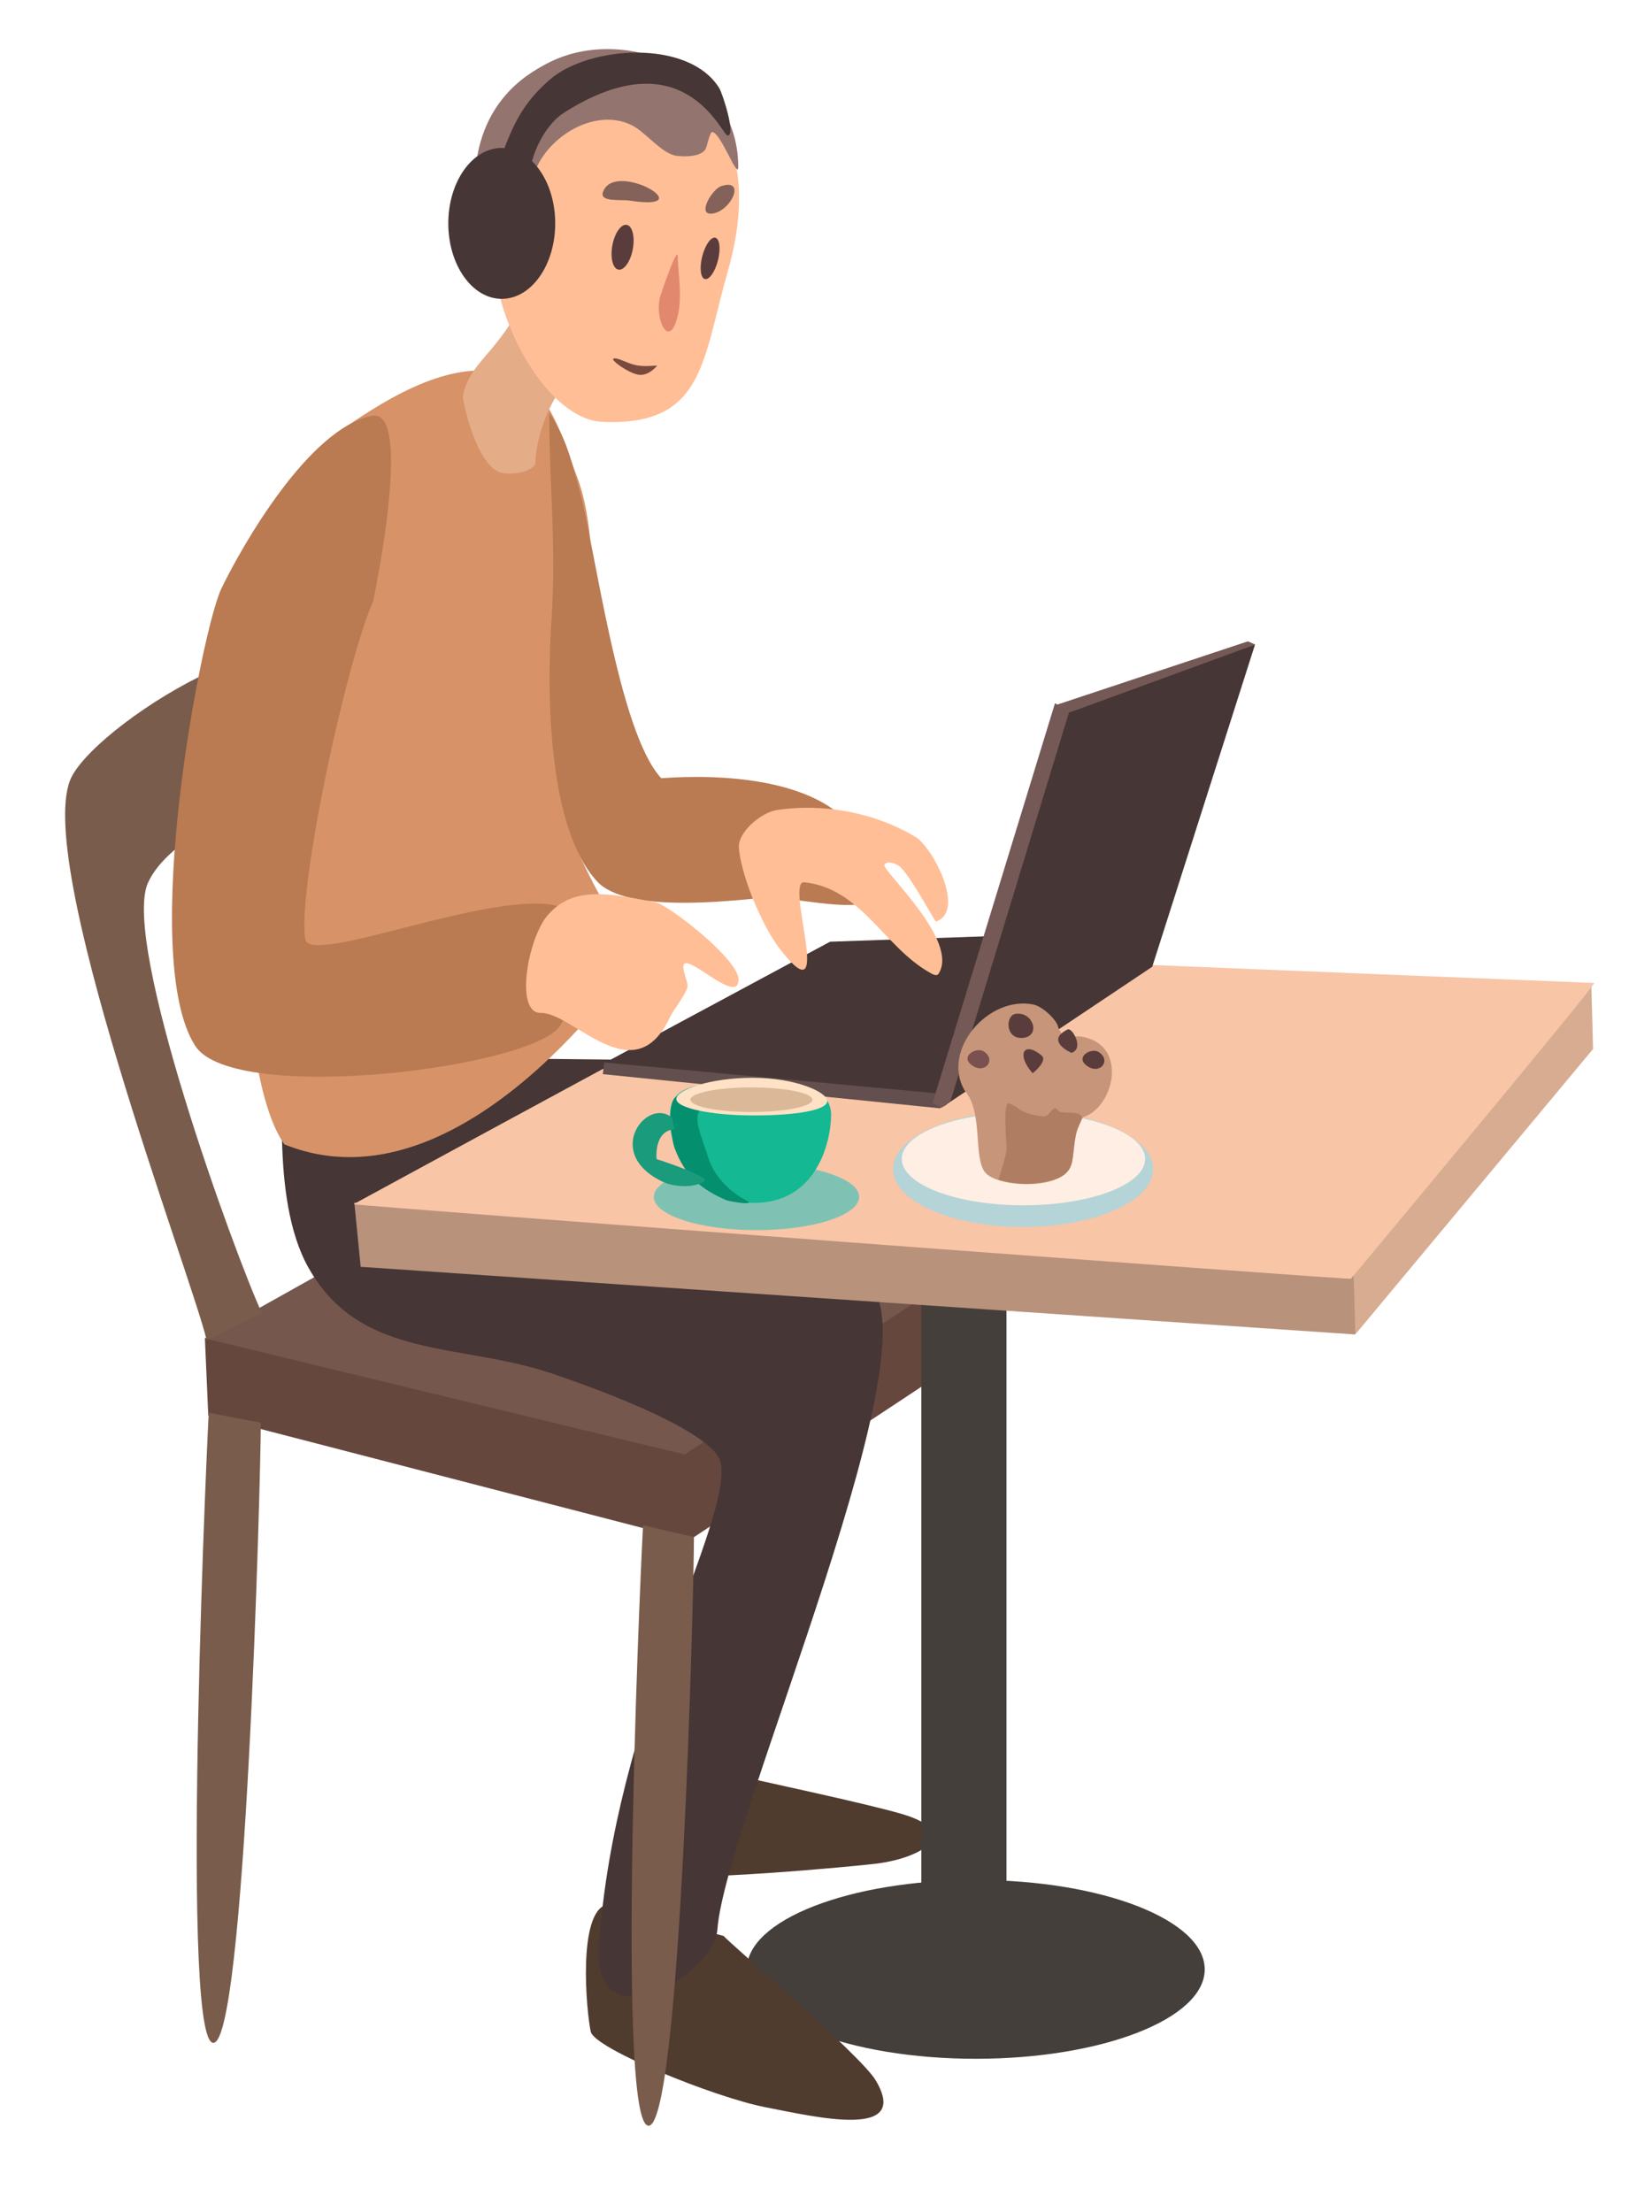 <?xml version="1.0" encoding="UTF-8" standalone="no"?>
<!DOCTYPE svg PUBLIC "-//W3C//DTD SVG 1.1//EN" "http://www.w3.org/Graphics/SVG/1.1/DTD/svg11.dtd">
<!-- Created with Vectornator (http://vectornator.io/) -->
<svg height="100%" stroke-miterlimit="10" style="fill-rule:nonzero;clip-rule:evenodd;stroke-linecap:round;stroke-linejoin:round;" version="1.1" viewBox="0 0 2166.52 2900" width="100%" xml:space="preserve" xmlns="http://www.w3.org/2000/svg" xmlns:vectornator="http://vectornator.io" xmlns:xlink="http://www.w3.org/1999/xlink">
<defs/>
<clipPath id="ArtboardFrame">
<rect height="2900" width="2166.52" x="0" y="0"/>
</clipPath>
<g clip-path="url(#ArtboardFrame)" id="Calque-2" vectornator:layerName="Calque 2">
<path d="M747.893 1601.9L1288.79 1643.51L1312.08 1749.33L904.161 2018.92L591.013 1937.8L273.123 1855.46L268.717 1754.42L747.893 1601.9Z" fill="#66473e" fill-rule="nonzero" opacity="1" stroke="none"/>
<path d="M979.326 2581.64C979.326 2516.93 1113.78 2464.46 1279.63 2464.46C1445.48 2464.46 1579.93 2516.93 1579.93 2581.64C1579.93 2646.36 1445.48 2698.82 1279.63 2698.82C1113.78 2698.82 979.326 2646.36 979.326 2581.64Z" fill="#453f3b" fill-rule="nonzero" opacity="1" stroke="none"/>
<path d="M967.045 2327.57C993.704 2333.99 1139.27 2364.79 1184.28 2378.36C1259.97 2401.18 1213.2 2434.7 1150.26 2442.9C1123.18 2446.43 884.687 2468.53 868.724 2456.05C849.175 2440.77 857.183 2365.57 875.784 2331.15" fill="#503b2f" fill-rule="nonzero" opacity="1" stroke="none"/>
<path d="M949.167 2537.86C954.004 2545.14 1128.42 2693.51 1148.37 2726.96C1194.8 2804.82 1071.19 2775.45 1003.84 2762.33C936.501 2749.21 779.447 2685.45 774.702 2663.2C768.892 2635.96 757.389 2508.04 795.169 2496.76" fill="#503b2f" fill-rule="nonzero" opacity="1" stroke="none"/>
<path d="M1208.27 1568.53L1319.96 1568.53L1319.96 2659.04L1208.27 2659.04L1208.27 1568.53Z" fill="#453f3b" fill-rule="nonzero" opacity="1" stroke="none"/>
<path d="M273.866 1851.95C273.866 1834.88 235.154 2661.97 278.507 2677.68C321.861 2693.39 342.048 1933.36 342.048 1864.99" fill="#795c4b" fill-rule="nonzero" opacity="1" stroke="none"/>
<path d="M741.771 1489.66L1305.96 1637.09L898.039 1906.68L268.765 1754.52L741.771 1489.66Z" fill="#75574e" fill-rule="nonzero" opacity="1" stroke="none"/>
<path d="M366.837 1384.22C377.014 1406.73 352.191 1568.81 404.55 1661.83C473.754 1784.78 605.595 1758.6 729.323 1802.39C739.56 1806.01 936.903 1871.51 945.304 1917.97C959.481 1996.36 805.413 2251.52 785.588 2550.39C776.844 2682.21 936.552 2588.97 940.913 2528.63C951.076 2388.01 1242.35 1733.87 1133.26 1680.24C1071.35 1649.81 1132.36 1419.68 1069.79 1392" fill="#463635" fill-rule="nonzero" opacity="1" stroke="none"/>
<path d="M2089.21 1375.13L1778.17 1748.36L1690.87 1718.29L2086.94 1289.06L2089.21 1375.13Z" fill="#d7ac91" fill-rule="nonzero" opacity="1" stroke="none" vectornator:layerName="(rectangle)"/>
<path d="M843.451 1999.47C843.451 1982.41 805.857 2770.61 849.21 2786.32C892.564 2802.02 910.08 2083.23 910.08 2014.88" fill="#795c4b" fill-rule="nonzero" opacity="1" stroke="none"/>
<path d="M271.037 1756.83C251.751 1673.82 39.849 1120.14 94.305 1017.6C134.345 942.203 422.473 763.383 460.28 898.986C467.879 926.24 487.079 980.595 482.327 1011.27C477.706 1041.11 389.876 1037.73 376.503 1041.32C323.597 1055.55 221.397 1098.35 194.25 1156.77C158.197 1234.36 308.706 1646.48 343.426 1721.2" fill="#795c4b" fill-rule="nonzero" opacity="1" stroke="none"/>
<path d="M450.851 561.416C509.517 521.062 598.091 465.688 672.366 492.927C722.761 511.409 738.55 578.007 756.772 625.01C785.9 700.147 784.185 863.188 743.555 936.55C738.792 945.151 739.724 1019.12 740.426 1058.5C741.321 1108.7 833.946 1255.3 833.946 1255.3C833.946 1255.3 608.011 1595.11 372.926 1500.12C330.731 1440.11 325.832 1290.78 312.379 1222.84C288.991 1104.72 341.187 673.202 439.08 592.641L450.851 561.416Z" fill="#d79268" fill-rule="nonzero" opacity="1" stroke="none"/>
<path d="M464.68 1576.52L1773.8 1621.96L1777.48 1749.35L472.999 1660.66L464.68 1576.52Z" fill="#b8927b" fill-rule="nonzero" opacity="1" stroke="none" vectornator:layerName="(rectangle)"/>
<path d="M463.618 1578.58C463.618 1578.58 1078.09 1244.18 1079.87 1247.56L2090.75 1288.57C2092.52 1291.94 1771.71 1676.31 1771.71 1676.31C1769.84 1678.03 461.738 1580.29 463.618 1578.58Z" fill="#f8c5a6" fill-rule="nonzero" opacity="1" stroke="none"/>
<path d="M857.423 1568.96C857.423 1544.89 917.708 1525.38 992.074 1525.38C1066.44 1525.38 1126.73 1544.89 1126.73 1568.96C1126.73 1593.04 1066.44 1612.55 992.074 1612.55C917.708 1612.55 857.423 1593.04 857.423 1568.96Z" fill="#7fc2b3" fill-rule="nonzero" opacity="1" stroke="none"/>
<path d="M878.393 1467.81C878.393 1431.78 889.733 1419.59 985.82 1414.82C1042.45 1412.01 1089.93 1425.14 1089.93 1461.17C1089.93 1497.2 1070.63 1577.91 987.445 1576.79C904.261 1575.66 878.393 1503.84 878.393 1467.81Z" fill="#14b892" fill-rule="nonzero" opacity="1" stroke="none"/>
<path d="M919.81 1452.63C908.39 1464.6 917.582 1483.08 929.318 1518.79C941.053 1554.51 974.635 1571.61 982.465 1575.81C982.465 1579.86 954.234 1574.08 953.112 1573.59C919.519 1559.06 898.383 1541.9 884.552 1504.58C880.984 1494.96 874.312 1444.42 886.523 1438.09C897.344 1432.47 928.319 1443.7 919.81 1452.63Z" fill="#048f6f" fill-rule="nonzero" opacity="1" stroke="none"/>
<path d="M884.443 1480.29C856.965 1482.55 861.079 1519.47 861.079 1519.47C861.079 1519.47 933.38 1542.54 923.499 1548.73C909.042 1557.77 883.39 1556 868.812 1549C790.036 1511.17 849.372 1437.01 881.419 1465.38" fill="#199b7c" fill-rule="nonzero" opacity="1" stroke="none"/>
<path d="M762.679 484.65C728.55 502.015 702.665 567.087 702.081 607.382C701.992 613.501 683.047 623.528 659.84 620.197C624.892 615.181 606.104 523.102 606.997 518.868C613.371 488.632 632.976 472.4 650.426 450.219C658.226 440.305 666.515 429.592 672.509 418.246C674.54 414.402 683.17 403.246 683.065 404.393" fill="#e5ac88" fill-rule="nonzero" opacity="1" stroke="none"/>
<path d="M652.858 261.506C657.476 245.42 633.771 255.009 632.909 236.542C631.644 209.44 652.511 154.298 665.73 138.079C718.924 72.814 797.369 76.218 849.01 91.361C967.29 126.043 988.478 237.144 954.76 354.6C921.042 472.056 924.091 559.02 789.759 553.033C708.592 549.416 619.14 378.962 652.858 261.506Z" fill="#ffbe96" fill-rule="nonzero" opacity="1" stroke="none"/>
<path d="M720.735 541.936C742.094 573.276 749.176 602.885 759.61 641.057C780.589 717.808 811.069 959.757 867.122 1020.07C867.964 1020.98 1054.78 999.949 1120.24 1087.41C1231.19 1235.66 1057.51 1171.84 999.513 1177.04C955.717 1180.97 821.837 1197.14 783.221 1155.59C715.5 1082.72 717.83 894.891 723.176 814.358C729.836 714.024 720.406 638.908 720.406 543.962" fill="#ba7a52" fill-rule="nonzero" opacity="1" stroke="none"/>
<path d="M489.461 787.799C452.639 871.764 389.777 1167.38 400.294 1231.26C406.257 1267.48 647.939 1164.64 732.673 1188.03C817.407 1211.43 764.452 1285.83 735.77 1342.54C707.087 1399.25 306.255 1449.52 255.953 1370.9C181.39 1254.38 264.206 825.463 290.447 771.247C316.687 717.03 404.793 561.228 487.887 545.098C542.963 534.407 489.461 787.799 489.461 787.799Z" fill="#ba7a52" fill-rule="nonzero" opacity="1" stroke="none"/>
<path d="M700.37 280.19C684.087 271.943 676.773 250.19 656.795 242.094C574.573 208.776 597.479 393.685 663.958 360.012" fill="#ffbe96" fill-rule="nonzero" opacity="1" stroke="none"/>
<path d="M1088.58 1234.48L1392.84 1223.89L1230.74 1446.91L780.346 1400.12L1088.58 1234.48Z" fill="#463635" fill-rule="nonzero" opacity="1" stroke="none"/>
<path d="M790.607 1408.09L792.421 1392.79L1243.1 1434.57L1241.2 1448.13L1232.56 1452.85L790.607 1408.09Z" fill="#624f4e" fill-rule="nonzero" opacity="1" stroke="none"/>
<path d="M1387.4 925.44L1645.93 844.849L1511.11 1267.3L1235.91 1451.26L1387.4 925.44Z" fill="#463635" fill-rule="nonzero" opacity="1" stroke="none"/>
<path d="M1383.58 921.853L1402.23 932.797L1246.63 1443.13L1235 1451.95L1222.94 1446.04L1383.58 921.853Z" fill="#755957" fill-rule="nonzero" opacity="1" stroke="none"/>
<path d="M886.993 1440.68C886.993 1428.79 930.794 1412.85 986.925 1412.85C1043.05 1412.85 1084.88 1431.45 1084.88 1443.34C1084.88 1455.22 1044.76 1462.2 988.626 1462.2C932.496 1462.2 886.993 1452.57 886.993 1440.68Z" fill="#ffe2c6" fill-rule="nonzero" opacity="1" stroke="none"/>
<path d="M1636.58 840.711L1646.2 844.962L1402.41 934.076L1383.16 924.755L1636.58 840.711Z" fill="#755957" fill-rule="nonzero" opacity="1" stroke="none"/>
<path d="M969.01 1110.96C970.21 1131.58 981.3 1164.61 990.087 1184.75C999.54 1206.42 1010.93 1229.4 1025.69 1247.78C1095.04 1334.16 1028.67 1153.88 1054.76 1156.59C1129.18 1164.31 1159.19 1240.93 1218.76 1274.64C1221.72 1276.32 1228.16 1280.67 1230.88 1276.44C1258.73 1233.09 1156.41 1140.97 1159.86 1133.81C1163.13 1127.02 1175.35 1132.64 1178.91 1135.01C1191.29 1143.27 1226.36 1208.49 1227.42 1208.12C1267.17 1194.37 1222.94 1110.63 1200.85 1097.26C1146.83 1064.56 1077.56 1052.53 1018.1 1062.02C998.653 1065.13 967.811 1090.34 969.01 1110.96Z" fill="#ffbe96" fill-rule="nonzero" opacity="1" stroke="none"/>
<path d="M803.14 321.377C806.216 305.194 814.687 293.298 822.062 294.808C829.436 296.317 832.921 310.66 829.845 326.843C826.769 343.026 818.298 354.922 810.923 353.412C803.549 351.903 800.064 337.56 803.14 321.377Z" fill="#5a3c3c" fill-rule="nonzero" opacity="1" stroke="none"/>
<path d="M921.022 335.862C924.863 320.917 932.566 310.073 938.226 311.64C943.885 313.207 945.359 326.592 941.518 341.536C937.676 356.48 929.974 367.325 924.314 365.758C918.654 364.191 917.18 350.806 921.022 335.862Z" fill="#5a3c3c" fill-rule="nonzero" opacity="1" stroke="none"/>
<path d="M790.861 251.402C785.592 265.422 813.828 261.144 825.803 262.986C923.13 277.949 806.862 208.827 790.861 251.402Z" fill="#846259" fill-rule="nonzero" opacity="1" stroke="none"/>
<path d="M932.085 280.11C957.099 279.722 980.07 233.289 946.159 243.847C934.24 247.558 914.688 280.38 932.085 280.11Z" fill="#846259" fill-rule="nonzero" opacity="1" stroke="none"/>
<path d="M888.883 336.715C888.642 354.641 895.376 386.754 888.736 414.314C877.435 461.227 857.002 415.993 866.381 386.791C866.381 386.791 889.125 318.789 888.883 336.715Z" fill="#e2886e" fill-rule="nonzero" opacity="1" stroke="none"/>
<path d="M622.504 249.79C620.528 135.774 691.411 97.12 717.075 83.433C814.793 31.316 967.944 89.09 968.177 218.642C968.211 237.458 945.081 173.136 934.042 173.136C930.608 173.136 927.417 192.359 924.982 196.011C918.434 205.834 897.201 205.661 886.85 204.183C867.897 201.475 846.685 173.205 828.745 164.235C773.158 136.442 696.193 192.715 696.193 252.301" fill="#94746f" fill-rule="nonzero" opacity="1" stroke="none"/>
<path d="M837.066 491.142C823.464 488.768 800.829 472.072 804.338 470.251C809.185 467.736 821.011 475.895 833.641 478.623C846.296 481.355 859.753 478.66 861.738 479.423C861.738 479.423 850.668 493.517 837.066 491.142Z" fill="#794b3e" fill-rule="nonzero" opacity="1" stroke="none"/>
<path d="M587.922 292.836C587.922 238.205 619.31 193.918 658.03 193.918C696.75 193.918 728.138 238.205 728.138 292.836C728.138 347.467 696.75 391.754 658.03 391.754C619.31 391.754 587.922 347.467 587.922 292.836Z" fill="#463635" fill-rule="nonzero" opacity="1" stroke="none"/>
<path d="M694.19 236.467C694.19 203.803 714.942 163.442 739.509 147.828C897.6 47.354 946.36 177.584 954.242 177.584C965.645 177.584 947.23 121.983 943.448 115.82C903.305 50.391 771.427 60.029 720.626 104.74C692.47 129.521 678.843 151.492 665.235 184.761C660.61 196.07 651.388 221.749 651.388 221.694" fill="#463635" fill-rule="nonzero" opacity="1" stroke="none"/>
<path d="M1171.16 1532.53C1171.16 1490.59 1247.51 1456.6 1341.69 1456.6C1435.86 1456.6 1512.21 1490.59 1512.21 1532.53C1512.21 1574.46 1435.86 1608.45 1341.69 1608.45C1247.51 1608.45 1171.16 1574.46 1171.16 1532.53Z" fill="#b4d4d7" fill-rule="nonzero" opacity="1" stroke="none"/>
<path d="M1182.63 1519.23C1182.63 1485.66 1254.07 1458.45 1342.2 1458.45C1430.34 1458.45 1501.78 1485.66 1501.78 1519.23C1501.78 1552.8 1430.34 1580.01 1342.2 1580.01C1254.07 1580.01 1182.63 1552.8 1182.63 1519.23Z" fill="#ffeee3" fill-rule="nonzero" opacity="1" stroke="none"/>
<path d="M1292.76 1537.8C1275.32 1518.78 1290.45 1457.72 1264.85 1429.15C1234.43 1376.54 1296.3 1304.57 1355.58 1316.88C1366.34 1319.11 1385.49 1335.68 1387.86 1346.76C1388.35 1349.03 1395.88 1361.34 1397.01 1361.34C1406.53 1361.34 1407.33 1356.59 1421.01 1359.43C1479.98 1371.67 1460.69 1451.77 1420.35 1464.6C1404.52 1491.62 1409.48 1510.92 1405.4 1525.9C1395.81 1561.21 1310.21 1556.81 1292.76 1537.8Z" fill="#c79579" fill-rule="nonzero" opacity="1" stroke="none"/>
<path d="M717.867 1200.21C751.383 1160.86 798.552 1170.76 860.371 1183.09C876.328 1186.27 970.202 1258.14 968.603 1285.06C966.771 1315.92 905.859 1253.95 897.304 1263.74C893.091 1268.56 902.253 1286.98 901.71 1292.52C900.759 1302.23 883.494 1323.02 878.203 1334.2C831.286 1433.29 752.095 1327.35 709.249 1327.86C674.503 1328.27 692.413 1230.09 717.867 1200.21Z" fill="#ffbe96" fill-rule="nonzero" opacity="1" stroke="none"/>
<path d="M1340.18 1360.63C1318.04 1361.59 1318.46 1330.52 1332.31 1328.93C1355.77 1326.22 1365.48 1359.54 1340.18 1360.63Z" fill="#5a3c3c" fill-rule="nonzero" opacity="1" stroke="none"/>
<path d="M1424.8 1396.72C1409.82 1385.14 1431.57 1372.62 1441.36 1379.33C1457.94 1390.68 1441.92 1409.97 1424.8 1396.72Z" fill="#5a3c3c" fill-rule="nonzero" opacity="1" stroke="none"/>
<path d="M1274 1395.94C1259.02 1384.35 1280.76 1371.84 1290.55 1378.54C1307.13 1389.89 1291.11 1409.18 1274 1395.94Z" fill="#7b5050" fill-rule="nonzero" opacity="1" stroke="none"/>
<path d="M1400.14 1349.48C1406.14 1346.46 1422.32 1374.9 1405.17 1380.15C1405.17 1380.15 1369.63 1364.8 1400.14 1349.48Z" fill="#5a3c3c" fill-rule="nonzero" opacity="1" stroke="none"/>
<path d="M1354.32 1406.9C1332.69 1382.87 1342.19 1363.78 1365.98 1383.63C1374.62 1390.84 1354.32 1406.9 1354.32 1406.9Z" fill="#5a3c3c" fill-rule="nonzero" opacity="1" stroke="none"/>
<path d="M905.459 1441.59C905.459 1432.68 941.27 1425.46 985.446 1425.46C1029.62 1425.46 1065.43 1432.68 1065.43 1441.59C1065.43 1450.5 1029.62 1457.72 985.446 1457.72C941.27 1457.72 905.459 1450.5 905.459 1441.59Z" fill="#dbb998" fill-rule="nonzero" opacity="1" stroke="none"/>
<path d="M-301.562 3540.96L-263.439 3540.96L-263.439 3542.97L-301.562 3542.97L-301.562 3540.96Z" fill="#453f3b" fill-rule="nonzero" opacity="1" stroke="#67281c" stroke-linecap="butt" stroke-linejoin="round" stroke-width="10.954"/>
<path d="M1334.54 1452.37C1342.61 1459.8 1360.43 1463.27 1370.04 1463.46C1375.35 1463.56 1378.05 1453.77 1383.32 1453.05C1385.64 1452.73 1387.48 1456.26 1389.51 1457.19C1396.07 1460.2 1415.11 1456.24 1418.51 1463.61C1420.41 1467.73 1413.32 1475.42 1411 1487.68C1403.84 1525.43 1414.2 1545.08 1357.68 1550.92C1330.24 1553.75 1309.46 1546.31 1309.46 1546.31C1309.46 1546.31 1319.83 1514.37 1320 1506.29C1320.2 1496.97 1315.08 1450.92 1322.18 1446.4C1323.46 1445.59 1332.51 1450.5 1334.54 1452.37Z" fill="#af7d61" fill-rule="nonzero" opacity="1" stroke="none"/>
</g>
</svg>
